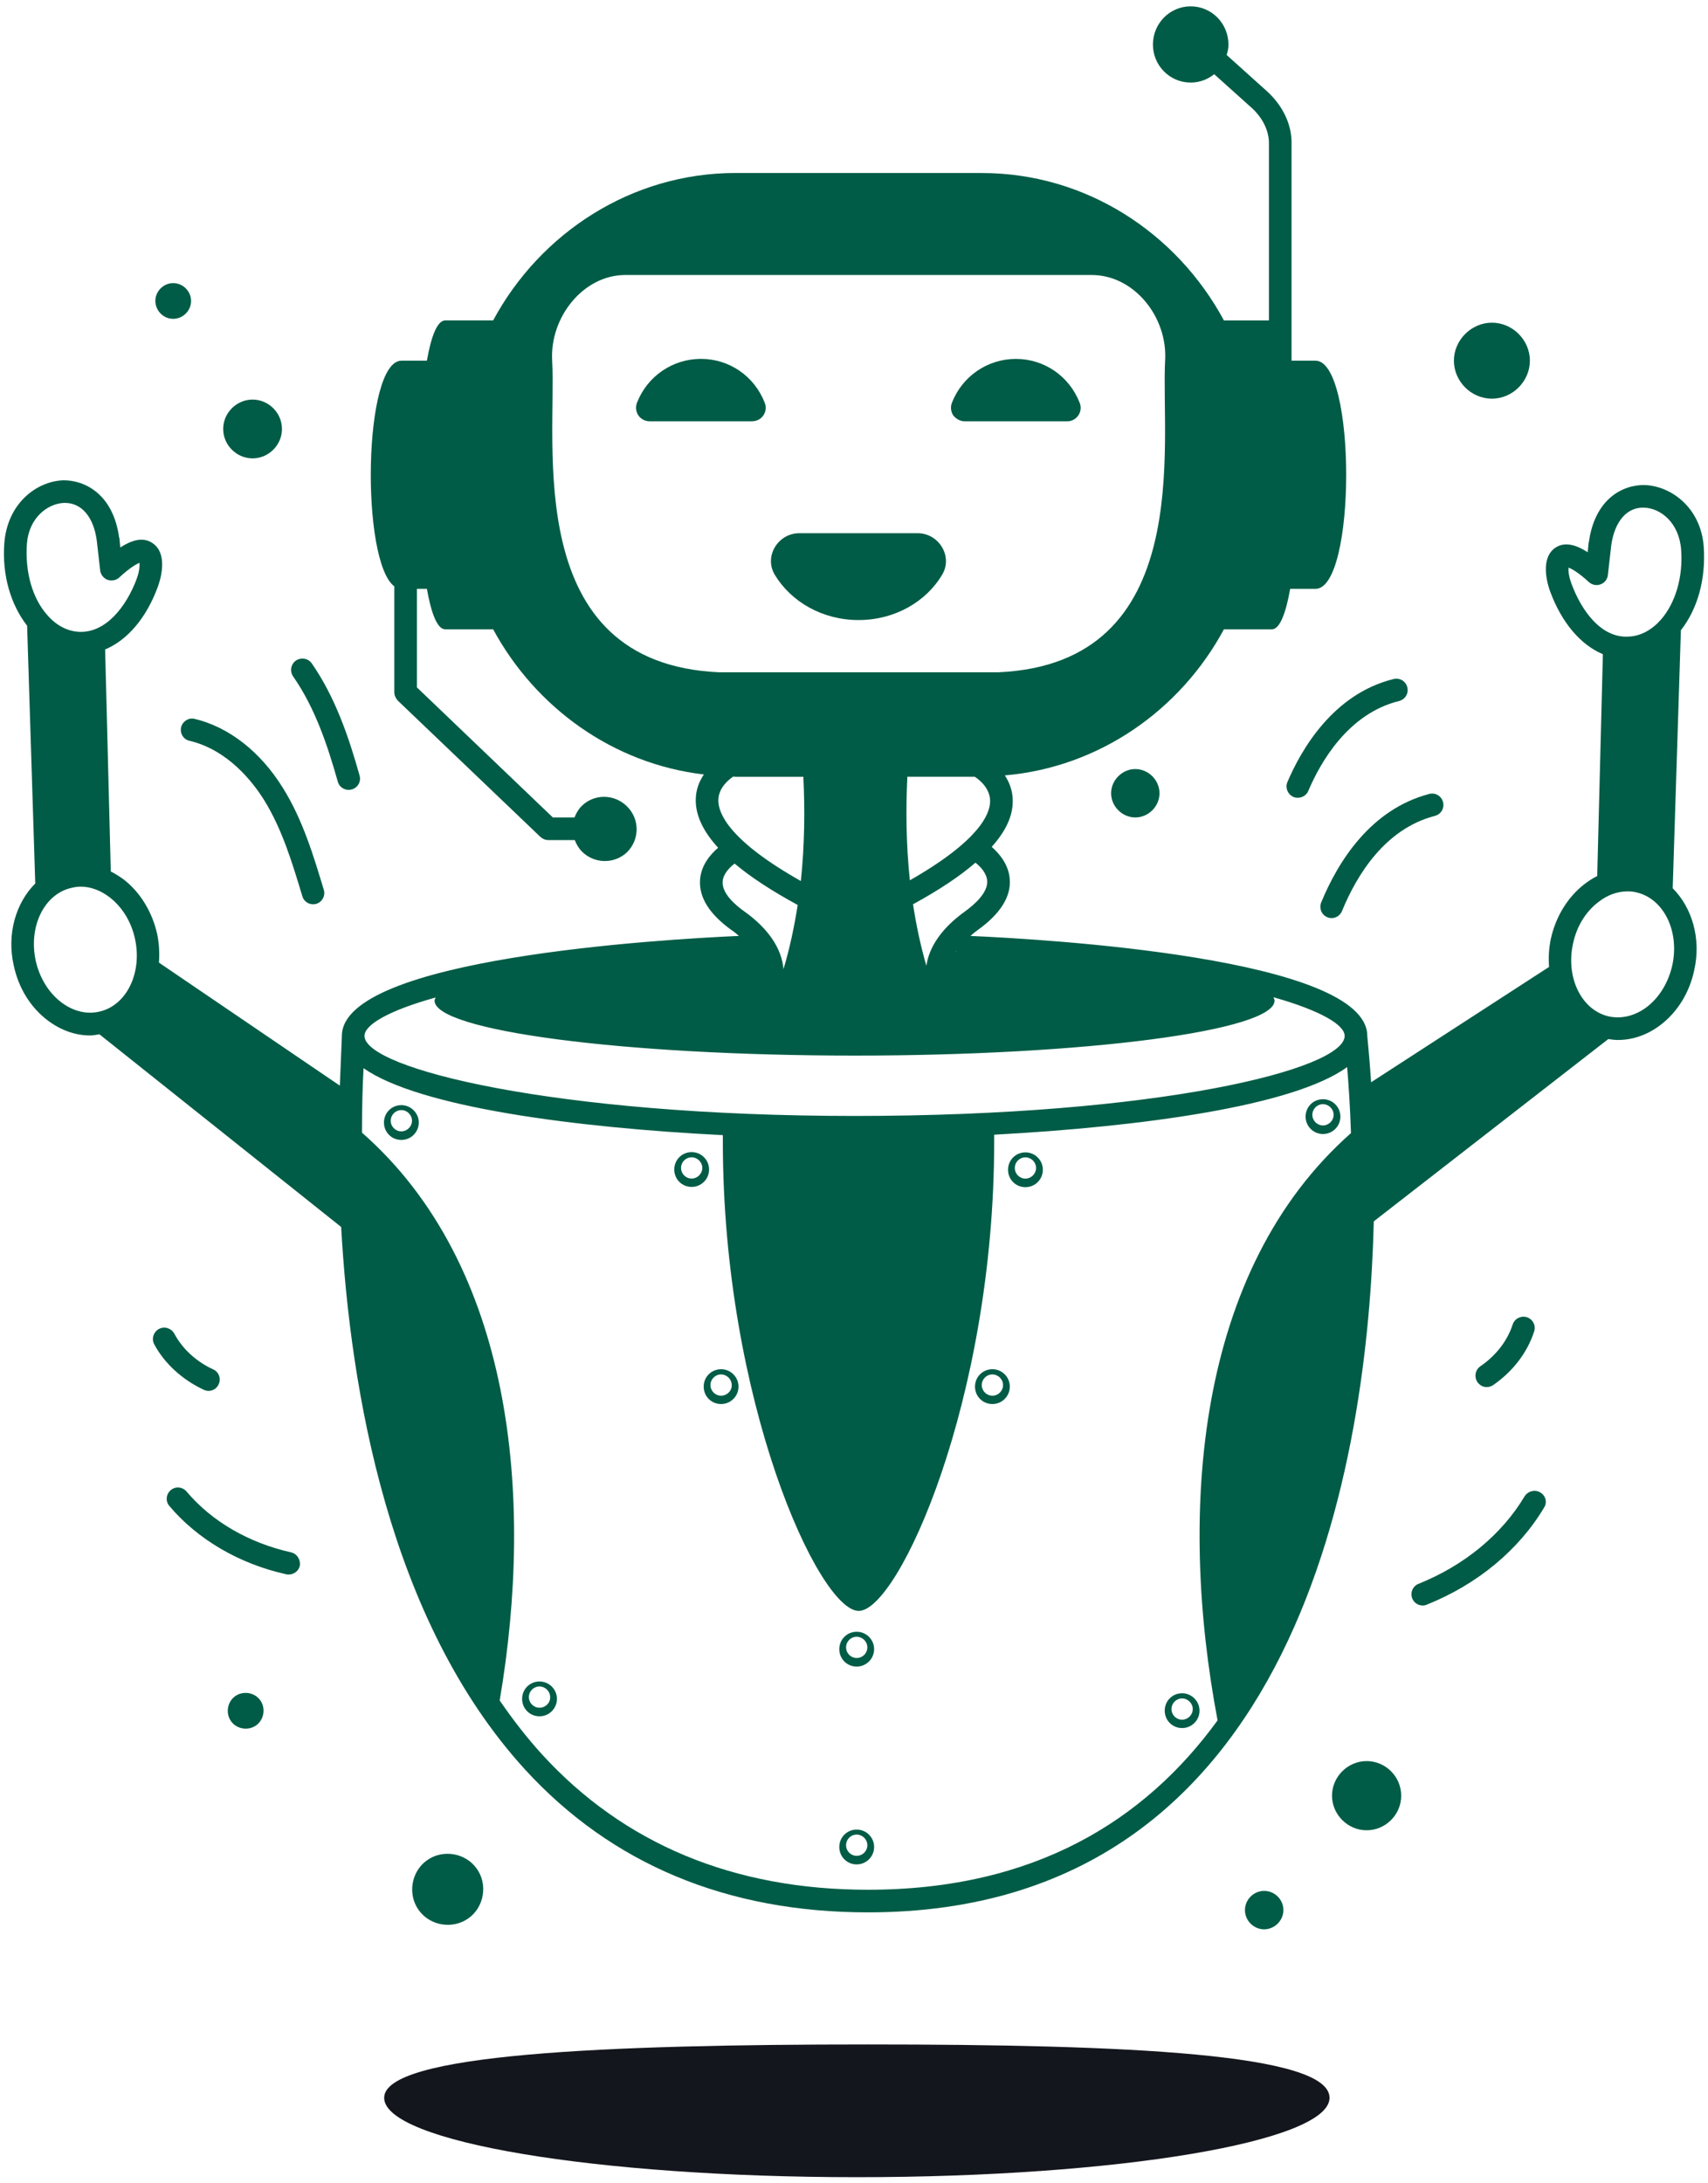 <svg width="205" height="262" viewBox="0 0 205 262" fill="none" xmlns="http://www.w3.org/2000/svg">
<path d="M104.13 245.363C72.758 245.363 46.109 246.503 46.109 251.768C46.109 257.032 71.51 261.292 102.855 261.292C134.172 261.292 159.575 257.032 159.575 251.768C159.575 246.476 135.422 245.363 104.13 245.363Z" fill="#13161C"/>
<path d="M201.746 75.636C203.727 73.112 204.758 69.557 204.487 65.595C204.134 60.927 200.579 58.322 197.403 58.214C194.771 58.159 191.406 59.87 190.699 65.081C190.672 65.109 190.672 65.109 190.672 65.136L190.563 66.276C189.26 65.435 187.851 64.947 186.683 65.733C185.163 66.737 185.38 69.125 186.059 70.997C187.443 74.742 189.723 77.401 192.383 78.514L191.703 105.137C191.16 105.409 190.644 105.734 190.128 106.141C188.148 107.689 186.736 109.994 186.14 112.654C185.896 113.821 185.84 114.934 185.923 116.046L164.566 129.886C164.35 126.658 164.105 124.431 164.105 124.323C164.105 114.934 125.27 112.707 116.477 112.327C116.777 112.055 117.074 111.811 117.346 111.622C120.033 109.695 121.334 107.659 121.198 105.57C121.09 103.779 119.95 102.45 119.027 101.635C120.71 99.762 121.578 97.918 121.551 96.099C121.551 94.878 121.143 93.874 120.602 93.059C131.918 92.082 141.662 85.243 146.899 75.527H152.651C153.6 75.527 154.335 73.6 154.85 70.67H157.89C162.802 70.67 162.802 43.287 157.89 43.287H155.014V17.262C155.069 14.982 153.982 12.702 152.082 10.966L147.225 6.597C147.361 6.19 147.442 5.782 147.442 5.349C147.442 2.825 145.434 0.762 142.91 0.762C140.386 0.762 138.378 2.825 138.378 5.349C138.378 7.845 140.386 9.909 142.91 9.909C143.995 9.909 144.946 9.529 145.733 8.905L150.265 12.976C151.568 14.171 152.328 15.744 152.301 17.236V38.459H146.901C141.229 27.93 130.32 20.764 117.836 20.764L88.281 20.76C75.824 20.76 64.86 27.925 59.188 38.455H53.435C52.487 38.455 51.752 40.355 51.236 43.287H48.197C43.584 43.287 43.285 67.359 47.328 70.371V83.071C47.328 83.451 47.492 83.803 47.736 84.075L64.86 100.439C65.132 100.684 65.457 100.819 65.809 100.819H68.985C69.174 101.308 69.446 101.796 69.853 102.203C71.346 103.696 73.789 103.723 75.308 102.231C76.801 100.684 76.773 98.268 75.253 96.776C73.761 95.283 71.318 95.228 69.798 96.748C69.418 97.128 69.146 97.616 68.957 98.105H66.353L50.042 82.5V70.668H51.237C51.753 73.599 52.485 75.525 53.436 75.525H59.188C64.291 84.941 73.6 91.672 84.481 92.948C83.912 93.791 83.505 94.795 83.505 96.043C83.505 97.915 84.428 99.815 86.192 101.743C85.243 102.558 84.129 103.859 84.021 105.623C83.885 107.712 85.16 109.72 87.793 111.62C88.092 111.809 88.389 112.055 88.689 112.324C79.489 112.732 41.033 114.984 41.033 124.32C41.033 124.537 40.897 127.441 40.789 130.292L19.077 115.528C19.158 114.416 19.105 113.248 18.861 112.081C18.264 109.448 16.852 107.113 14.872 105.568C14.356 105.188 13.84 104.863 13.297 104.591L12.618 77.942C15.277 76.83 17.557 74.198 18.941 70.426C19.621 68.553 19.837 66.193 18.317 65.189C17.15 64.374 15.738 64.864 14.437 65.704L14.329 64.564C14.329 64.564 14.329 64.537 14.301 64.537C13.596 59.325 10.204 57.617 7.597 57.644C4.422 57.752 0.866 60.385 0.514 65.243C0.242 69.016 1.274 72.543 3.254 75.095L4.231 106.032C1.923 108.34 0.783 112.057 1.652 115.884C2.22 118.544 3.632 120.851 5.64 122.397C7.215 123.617 9.005 124.269 10.824 124.269C11.176 124.269 11.556 124.188 11.936 124.133L40.947 147.254C42.032 166.713 46.647 194.422 62.984 212.331C73.405 223.73 87.272 229.51 104.18 229.51C156.178 229.51 164.212 174.635 164.887 146.577L193.03 124.704C193.41 124.759 193.79 124.812 194.198 124.812C195.989 124.812 197.781 124.188 199.354 122.968C201.362 121.42 202.774 119.115 203.343 116.455C204.211 112.628 203.071 108.911 200.763 106.603L201.746 75.636ZM3.23 65.241C3.474 62.148 5.699 60.437 7.682 60.356H7.79C9.798 60.356 11.237 62.04 11.617 64.888L12.025 68.472C12.08 68.96 12.432 69.395 12.893 69.584C13.381 69.747 13.925 69.665 14.305 69.312C15.633 68.092 16.393 67.684 16.748 67.548C16.775 67.928 16.72 68.633 16.395 69.501C15.2 72.704 12.732 76.014 9.448 75.825C8.064 75.744 6.76 75.065 5.676 73.817C3.908 71.836 2.986 68.688 3.23 65.241ZM11.887 121.417C10.34 121.769 8.711 121.336 7.3 120.249C5.808 119.082 4.748 117.345 4.288 115.31C3.392 111.185 5.319 107.25 8.631 106.545C8.956 106.464 9.31 106.409 9.69 106.409C10.885 106.409 12.105 106.869 13.19 107.712C14.683 108.88 15.769 110.644 16.203 112.679C17.098 116.776 15.171 120.712 11.887 121.417ZM115.772 109.421C113.059 111.374 111.511 113.628 111.185 115.908C110.48 113.465 109.964 110.996 109.584 108.527C112.704 106.818 115.201 105.162 117.075 103.534C117.699 104.022 118.431 104.81 118.486 105.733C118.565 107.115 117.047 108.5 115.772 109.421ZM114.793 114.172C114.766 114.199 114.738 114.199 114.713 114.227C114.713 114.199 114.74 114.172 114.768 114.146L114.793 114.172ZM109.204 105.649C108.743 101.28 108.716 97.018 108.905 93.22H116.992C117.616 93.628 118.837 94.632 118.837 96.152C118.837 97.725 117.48 100.928 109.204 105.649ZM66.271 43.233C65.999 38.05 70.016 33.002 75.063 33.002H131.023C136.126 33.002 140.142 38.05 139.843 43.233C139.299 53.138 143.587 79.654 119.787 80.685H86.352C62.496 79.654 66.839 53.139 66.27 43.233H66.271ZM88.008 93.195C88.089 93.195 88.197 93.222 88.28 93.222H96.42C96.609 97.049 96.584 101.338 96.121 105.734C87.601 100.93 86.217 97.674 86.217 96.071C86.217 94.579 87.412 93.602 88.008 93.195ZM86.732 105.814C86.787 104.919 87.52 104.131 88.172 103.643C90.071 105.243 92.595 106.899 95.743 108.61C95.336 111.189 94.794 113.794 94.034 116.318C93.845 113.902 92.27 111.486 89.394 109.425C88.116 108.529 86.652 107.171 86.732 105.814ZM52.293 119.71C52.238 119.845 52.157 119.954 52.157 120.09C52.157 123.698 74.737 126.685 102.608 126.685C130.371 126.685 152.977 123.7 152.977 120.09C152.977 119.954 152.896 119.818 152.841 119.682C158.593 121.31 161.389 123.021 161.389 124.322C161.389 128.339 139 133.93 102.582 133.93C66.65 133.93 43.745 128.258 43.745 124.322C43.745 123.021 46.54 121.31 52.293 119.71ZM146.138 206.468C137.426 218.464 124.183 226.796 104.182 226.796C88.062 226.796 74.873 221.315 64.994 210.485C63.175 208.477 61.521 206.333 59.974 204.08C64.153 179.52 61.548 151.841 43.446 135.934C43.446 132.731 43.526 130.099 43.635 128.199C50.339 132.895 69.035 135.336 86.758 136.232V137.019C86.758 168.092 98.266 193.331 103.069 193.331C107.818 193.331 119.325 168.092 119.325 137.019L119.323 136.179C136.936 135.23 155.255 132.759 161.687 128.063C161.85 129.963 162.039 132.676 162.148 135.988C143.531 152.435 141.387 181.391 146.138 206.467L146.138 206.468ZM188.61 70.045C188.285 69.177 188.23 68.498 188.258 68.118C188.61 68.254 189.37 68.634 190.701 69.854C191.081 70.207 191.624 70.315 192.113 70.126C192.573 69.963 192.928 69.529 192.981 69.014L193.388 65.431C193.796 62.554 195.288 60.843 197.324 60.926C199.305 60.981 201.531 62.718 201.775 65.974C202.019 69.258 201.096 72.379 199.332 74.386C198.247 75.607 196.944 76.314 195.56 76.395C192.191 76.666 189.803 73.274 188.61 70.045ZM200.714 115.855C200.254 117.89 199.194 119.654 197.702 120.822C196.29 121.906 194.662 122.314 193.115 121.989C189.831 121.257 187.903 117.349 188.799 113.25C189.234 111.187 190.319 109.423 191.812 108.283C192.896 107.414 194.119 106.979 195.34 106.979C195.692 106.979 196.044 107.007 196.371 107.088C199.683 107.822 201.608 111.757 200.714 115.855Z" fill="#005C46"/>
<path d="M123.077 138.301C121.91 138.301 120.988 139.224 120.988 140.39C120.988 141.557 121.912 142.478 123.077 142.478C124.217 142.478 125.166 141.555 125.166 140.39C125.166 139.224 124.217 138.301 123.077 138.301ZM123.077 141.449C122.372 141.449 121.801 140.88 121.801 140.173C121.801 139.468 122.37 138.897 123.077 138.897C123.756 138.897 124.353 139.466 124.353 140.173C124.353 140.88 123.754 141.449 123.077 141.449Z" fill="#005C46"/>
<path d="M85.105 140.358C85.105 139.191 84.156 138.27 83.017 138.27C81.849 138.27 80.928 139.193 80.928 140.358C80.928 141.526 81.851 142.447 83.017 142.447C84.156 142.447 85.105 141.526 85.105 140.358ZM83.017 141.443C82.312 141.443 81.741 140.874 81.741 140.167C81.741 139.463 82.31 138.892 83.017 138.892C83.696 138.892 84.292 139.461 84.292 140.167C84.292 140.874 83.694 141.443 83.017 141.443Z" fill="#005C46"/>
<path d="M48.173 132.631C47.005 132.631 46.084 133.554 46.084 134.72C46.084 135.887 47.007 136.809 48.173 136.809C49.313 136.809 50.262 135.885 50.262 134.72C50.264 133.554 49.285 132.631 48.173 132.631ZM48.173 135.779C47.468 135.779 46.897 135.21 46.897 134.503C46.897 133.798 47.466 133.227 48.173 133.227C48.852 133.227 49.449 133.796 49.449 134.503C49.449 135.21 48.852 135.779 48.173 135.779Z" fill="#005C46"/>
<path d="M86.548 164.326C85.38 164.326 84.459 165.25 84.459 166.415C84.459 167.582 85.382 168.504 86.548 168.504C87.688 168.504 88.637 167.581 88.637 166.415C88.637 165.248 87.688 164.326 86.548 164.326ZM86.548 167.502C85.843 167.502 85.272 166.933 85.272 166.226C85.272 165.521 85.841 164.95 86.548 164.95C87.227 164.95 87.823 165.519 87.823 166.226C87.849 166.931 87.253 167.502 86.548 167.502Z" fill="#005C46"/>
<path d="M119.112 164.326C117.945 164.326 117.023 165.25 117.023 166.415C117.023 167.582 117.947 168.504 119.112 168.504C120.252 168.504 121.201 167.581 121.201 166.415C121.203 165.248 120.252 164.326 119.112 164.326ZM119.112 167.502C118.407 167.502 117.837 166.933 117.837 166.226C117.837 165.521 118.406 164.95 119.112 164.95C119.792 164.95 120.388 165.519 120.388 166.226C120.388 166.931 119.819 167.502 119.112 167.502Z" fill="#005C46"/>
<path d="M102.825 195.834C101.658 195.834 100.736 196.757 100.736 197.923C100.736 199.09 101.66 200.012 102.825 200.012C103.965 200.012 104.914 199.088 104.914 197.923C104.916 196.755 103.965 195.834 102.825 195.834ZM102.825 198.982C102.12 198.982 101.549 198.413 101.549 197.706C101.549 197.002 102.118 196.431 102.825 196.431C103.504 196.431 104.101 197 104.101 197.706C104.101 198.411 103.532 198.982 102.825 198.982Z" fill="#005C46"/>
<path d="M158.79 136.1C159.93 136.1 160.879 135.176 160.879 134.011C160.879 132.843 159.93 131.922 158.79 131.922C157.623 131.922 156.701 132.845 156.701 134.011C156.701 135.176 157.65 136.1 158.79 136.1ZM158.79 132.516C159.469 132.516 160.066 133.085 160.066 133.792C160.066 134.497 159.469 135.068 158.79 135.068C158.085 135.068 157.514 134.499 157.514 133.792C157.514 133.087 158.085 132.516 158.79 132.516Z" fill="#005C46"/>
<path d="M64.755 201.803C63.587 201.803 62.666 202.726 62.666 203.892C62.666 205.059 63.589 205.98 64.755 205.98C65.895 205.98 66.844 205.057 66.844 203.892C66.844 202.726 65.895 201.803 64.755 201.803ZM64.755 204.951C64.05 204.951 63.479 204.382 63.479 203.675C63.479 202.97 64.048 202.399 64.755 202.399C65.434 202.399 66.031 202.968 66.031 203.675C66.056 204.382 65.46 204.951 64.755 204.951Z" fill="#005C46"/>
<path d="M141.882 203.213C140.714 203.213 139.793 204.136 139.793 205.302C139.793 206.469 140.716 207.391 141.882 207.391C143.022 207.391 143.971 206.467 143.971 205.302C143.973 204.164 143.022 203.213 141.882 203.213ZM141.882 206.388C141.177 206.388 140.606 205.82 140.606 205.113C140.606 204.408 141.175 203.837 141.882 203.837C142.561 203.837 143.158 204.406 143.158 205.113C143.158 205.818 142.561 206.388 141.882 206.388Z" fill="#005C46"/>
<path d="M102.825 219.576C101.658 219.576 100.736 220.5 100.736 221.665C100.736 222.832 101.66 223.754 102.825 223.754C103.965 223.754 104.914 222.831 104.914 221.665C104.916 220.5 103.965 219.576 102.825 219.576ZM102.825 222.724C102.12 222.724 101.549 222.155 101.549 221.448C101.549 220.744 102.118 220.173 102.825 220.173C103.504 220.173 104.101 220.742 104.101 221.448C104.101 222.155 103.532 222.724 102.825 222.724Z" fill="#005C46"/>
<path d="M24.454 166.793C24.643 166.873 24.834 166.928 25.023 166.928C25.538 166.928 26.027 166.629 26.243 166.141C26.568 165.462 26.271 164.649 25.592 164.349C23.528 163.4 21.875 161.853 20.924 160.061C20.571 159.41 19.756 159.138 19.079 159.492C18.427 159.845 18.156 160.66 18.51 161.337C19.733 163.617 21.849 165.572 24.454 166.793Z" fill="#005C46"/>
<path d="M34.928 186.303C29.853 185.163 25.404 182.586 22.391 179.003C21.903 178.434 21.062 178.351 20.491 178.84C19.922 179.328 19.84 180.169 20.328 180.739C23.72 184.756 28.713 187.687 34.359 188.936C34.468 188.963 34.548 188.963 34.659 188.963C35.283 188.963 35.854 188.528 35.987 187.904C36.096 187.199 35.661 186.466 34.928 186.303Z" fill="#005C46"/>
<path d="M28.223 203.566C27.274 204.245 27.056 205.629 27.735 206.578C28.414 207.527 29.798 207.746 30.747 207.066C31.696 206.387 31.915 205.003 31.235 204.054C30.556 203.105 29.172 202.889 28.223 203.566Z" fill="#005C46"/>
<path d="M56.232 230.218C58.132 228.862 58.565 226.121 57.208 224.247C55.852 222.347 53.111 221.914 51.237 223.27C49.337 224.627 48.904 227.367 50.26 229.242C51.619 231.139 54.332 231.575 56.232 230.218Z" fill="#005C46"/>
<path d="M158.572 108.31C158.301 109.015 158.627 109.803 159.305 110.075C159.468 110.155 159.657 110.183 159.82 110.183C160.364 110.183 160.852 109.858 161.069 109.342C162.86 104.973 166.252 99.463 172.222 97.917C172.954 97.728 173.389 96.994 173.198 96.262C173.009 95.529 172.275 95.094 171.542 95.285C164.516 97.13 160.608 103.371 158.572 108.31Z" fill="#005C46"/>
<path d="M154.525 93.844C154.226 94.523 154.553 95.337 155.23 95.636C155.394 95.717 155.583 95.744 155.774 95.744C156.289 95.744 156.805 95.445 157.022 94.929C158.461 91.537 161.77 85.648 167.931 84.128C168.663 83.939 169.098 83.205 168.907 82.473C168.718 81.74 167.984 81.305 167.252 81.496C159.981 83.288 156.153 90.017 154.525 93.844Z" fill="#005C46"/>
<path d="M154.039 229.239C154.039 227.963 152.979 226.932 151.731 226.932C150.455 226.932 149.424 227.991 149.424 229.239C149.424 230.515 150.483 231.546 151.731 231.546C152.979 231.544 154.039 230.487 154.039 229.239Z" fill="#005C46"/>
<path d="M164.025 211.354C161.773 211.354 159.873 213.226 159.873 215.506C159.873 217.758 161.745 219.658 164.025 219.658C166.305 219.658 168.177 217.785 168.177 215.506C168.177 213.228 166.305 211.354 164.025 211.354Z" fill="#005C46"/>
<path d="M133.359 95.201C133.359 96.776 134.688 98.105 136.263 98.105C137.838 98.105 139.167 96.776 139.167 95.201C139.167 93.626 137.838 92.297 136.263 92.297C134.69 92.297 133.359 93.628 133.359 95.201Z" fill="#005C46"/>
<path d="M21.737 87.278C21.574 88.01 22.009 88.743 22.741 88.906C27.354 89.991 30.341 93.846 31.698 96.017C33.869 99.517 35.09 103.589 36.285 107.55C36.448 108.147 36.99 108.527 37.588 108.527C37.724 108.527 37.86 108.499 37.968 108.471C38.673 108.255 39.08 107.495 38.864 106.788C37.616 102.664 36.34 98.403 33.979 94.603C31.266 90.207 27.467 87.248 23.34 86.272C22.634 86.11 21.926 86.546 21.737 87.278Z" fill="#005C46"/>
<path d="M40.546 93.818C40.71 94.415 41.251 94.795 41.849 94.795C41.985 94.795 42.094 94.767 42.23 94.74C42.962 94.523 43.369 93.791 43.153 93.056C41.877 88.524 40.276 83.748 37.426 79.624C36.991 79 36.15 78.864 35.526 79.271C34.902 79.706 34.766 80.547 35.174 81.171C37.831 84.973 39.324 89.504 40.546 93.818Z" fill="#005C46"/>
<path d="M20.788 38.264C21.956 38.264 22.933 37.288 22.933 36.12C22.933 34.953 21.956 33.977 20.788 33.977C19.621 33.977 18.645 34.953 18.645 36.12C18.67 37.316 19.621 38.264 20.788 38.264Z" fill="#005C46"/>
<path d="M30.315 55.011C32.242 55.011 33.843 53.41 33.843 51.483C33.843 49.556 32.242 47.955 30.315 47.955C28.388 47.955 26.787 49.556 26.787 51.483C26.787 53.41 28.388 55.011 30.315 55.011Z" fill="#005C46"/>
<path d="M179.222 166.225C181.582 164.597 183.319 162.317 184.134 159.793C184.378 159.088 183.971 158.328 183.266 158.084C182.533 157.868 181.801 158.248 181.557 158.952C180.933 160.905 179.549 162.697 177.676 163.973C177.052 164.408 176.917 165.248 177.324 165.873C177.596 166.252 178.003 166.469 178.436 166.469C178.706 166.469 178.978 166.387 179.222 166.225Z" fill="#005C46"/>
<path d="M184.866 179.112C184.214 178.732 183.401 178.949 182.993 179.573C180.253 184.16 175.748 187.877 170.265 190.076C169.561 190.348 169.234 191.135 169.505 191.84C169.722 192.383 170.238 192.681 170.754 192.681C170.917 192.681 171.106 192.653 171.269 192.572C177.294 190.157 182.288 186.032 185.327 180.929C185.734 180.307 185.517 179.492 184.866 179.112Z" fill="#005C46"/>
<path d="M179.062 47.846C181.558 47.846 183.621 45.757 183.621 43.286C183.621 40.79 181.532 38.727 179.062 38.727C176.593 38.727 174.502 40.815 174.502 43.286C174.504 45.757 176.565 47.846 179.062 47.846Z" fill="#005C46"/>
<path d="M103.048 74.415C107.391 74.415 111.164 72.216 113.089 68.959C114.392 66.76 112.681 63.992 110.13 63.992H95.937C93.386 63.992 91.677 66.76 92.978 68.959C94.933 72.218 98.705 74.415 103.048 74.415Z" fill="#005C46"/>
<path d="M115.798 50.563H128.091C128.635 50.563 129.123 50.291 129.42 49.858C129.72 49.423 129.8 48.854 129.584 48.339C128.336 45.135 125.323 43.074 121.931 43.074C118.539 43.074 115.499 45.138 114.251 48.339C114.062 48.827 114.115 49.398 114.414 49.858C114.769 50.291 115.257 50.563 115.798 50.563Z" fill="#005C46"/>
<path d="M91.621 49.855C91.921 49.419 92.001 48.85 91.785 48.335C90.537 45.131 87.525 43.07 84.132 43.07C80.74 43.07 77.7 45.134 76.452 48.335C76.263 48.823 76.316 49.394 76.616 49.855C76.915 50.29 77.431 50.559 77.945 50.559H90.238C90.836 50.561 91.324 50.289 91.621 49.855Z" fill="#005C46"/>
</svg>
